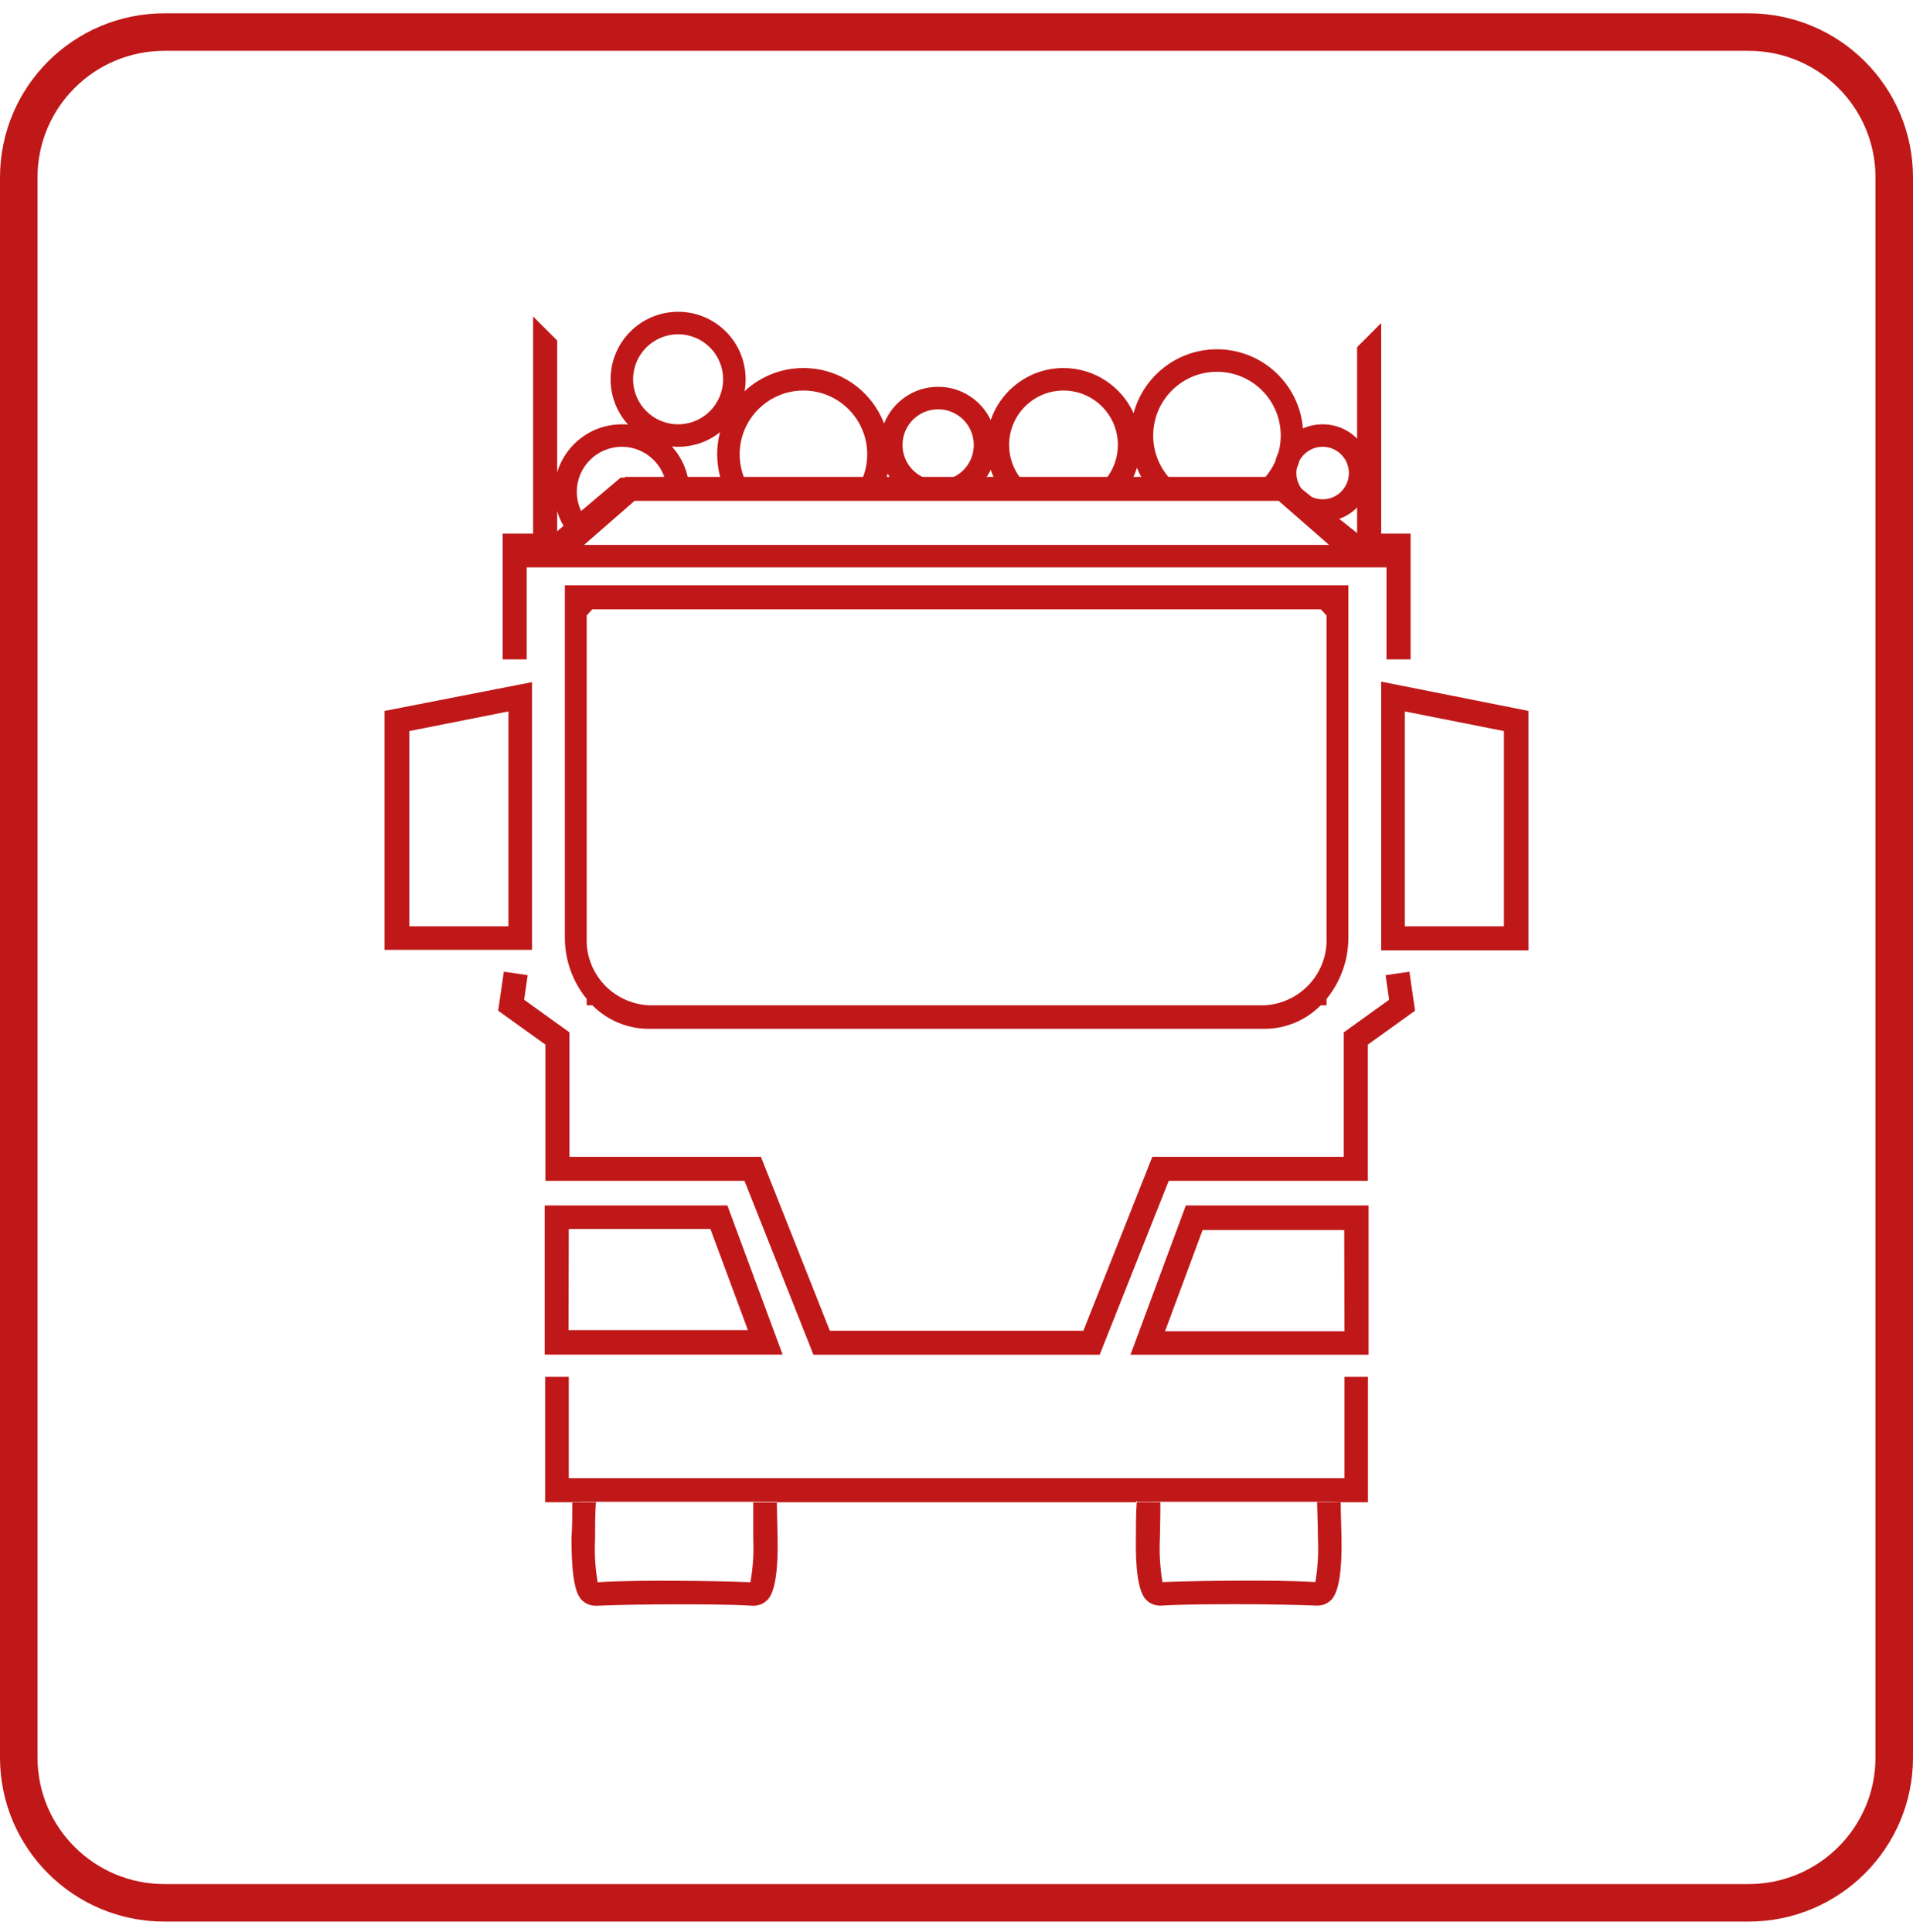 <svg width="102" height="103" viewBox="0 0 102 103" fill="none" xmlns="http://www.w3.org/2000/svg">
<path fill-rule="evenodd" clip-rule="evenodd" d="M100 9.46C100 5.735 96.972 2.71 93.231 2.71L8.769 2.71C5.028 2.71 2 5.735 2 9.46V93.715C2 97.441 5.028 100.465 8.769 100.465H93.231C96.972 100.465 100 97.441 100 93.715V9.46ZM93.231 0.71C98.072 0.71 102 4.625 102 9.46V93.715C102 98.55 98.072 102.465 93.231 102.465H8.769C3.928 102.465 0 98.55 0 93.715V9.46C0 4.625 3.928 0.71 8.769 0.71L93.231 0.71Z" fill="#C01818"/>
<path d="M28.368 36.372L20.502 37.91V50.648H28.368V36.372ZM27.11 49.392H21.823V38.983L27.11 37.935V49.392Z" fill="#C01818"/>
<path d="M38.784 64.278H29.042V72.232H41.73L38.784 64.278ZM30.326 65.533H37.878L39.879 70.926H30.313L30.326 65.533Z" fill="#C01818"/>
<path d="M40.163 82.038C40.2 82.818 40.149 83.599 40.011 84.368C38.69 84.317 37.324 84.299 35.94 84.292C34.555 84.286 33.189 84.292 31.868 84.368C31.735 83.601 31.689 82.822 31.729 82.045C31.729 81.417 31.729 80.758 31.773 80.111H30.515C30.515 80.739 30.515 81.367 30.471 81.994C30.471 83.658 30.59 84.901 31.024 85.322C31.122 85.419 31.237 85.496 31.365 85.548C31.492 85.6 31.629 85.625 31.767 85.623H31.805C33.151 85.573 34.555 85.548 35.965 85.548C37.374 85.548 38.778 85.548 40.125 85.623C40.27 85.63 40.414 85.607 40.55 85.555C40.685 85.503 40.809 85.424 40.911 85.322C41.339 84.901 41.497 83.658 41.459 81.994L41.421 80.111H40.163V82.038Z" fill="#C01818"/>
<path d="M40.125 80.08H41.383V80.023L40.125 80.08Z" fill="#C01818"/>
<path d="M31.786 80.08L30.527 80.048V80.105H31.786V80.08Z" fill="#C01818"/>
<path d="M67.426 31.211H30.118V49.976C30.112 51.174 30.524 52.337 31.282 53.266V53.605H31.584C31.977 54.001 32.444 54.316 32.96 54.532C33.475 54.747 34.028 54.859 34.587 54.86H67.426C67.984 54.859 68.536 54.747 69.05 54.532C69.564 54.316 70.03 54.001 70.422 53.605H70.73V53.266C71.489 52.337 71.901 51.174 71.895 49.976V31.211H67.426ZM70.73 36.12V49.976C70.77 50.893 70.445 51.789 69.826 52.468C69.207 53.148 68.345 53.556 67.426 53.605H34.587C33.667 53.558 32.804 53.15 32.185 52.47C31.566 51.79 31.241 50.894 31.282 49.976V32.824C31.377 32.711 31.477 32.598 31.584 32.491H70.422C70.529 32.598 70.63 32.711 70.73 32.824V36.12Z" fill="#C01818"/>
<path d="M72.134 28.455L68.66 25.429H51.17H50.843H33.347L29.879 28.455H26.801V35.16H28.085V29.742H30.357L33.831 26.709H50.843H51.17H68.181L71.649 29.742H73.927V35.16H75.211V28.455H72.134Z" fill="#C01818"/>
<path d="M73.644 50.673H81.499V37.909L73.644 36.346V50.673ZM74.903 37.935L80.189 38.983V49.392H74.903V37.935Z" fill="#C01818"/>
<path d="M60.277 72.238H72.971V64.278H63.228L60.277 72.238ZM71.687 70.983H62.121L64.122 65.59H71.674L71.687 70.983Z" fill="#C01818"/>
<path d="M75.148 51.816L73.877 51.998L74.066 53.31L71.649 55.049V61.685H61.441L57.766 70.958H51.17H50.843H44.247L40.572 61.685H30.363V55.049L27.947 53.31L28.136 51.998L26.864 51.816L26.562 53.894L29.08 55.702V62.966H39.697L43.372 72.238H50.843H51.17H58.634L62.316 62.966H72.933V55.702L75.45 53.894L75.148 51.816Z" fill="#C01818"/>
<path d="M61.844 82.038C61.807 82.815 61.853 83.594 61.982 84.361C63.304 84.311 64.67 84.292 66.054 84.286C67.439 84.28 68.811 84.286 70.132 84.361C70.265 83.594 70.311 82.815 70.271 82.038C70.271 81.411 70.239 80.751 70.227 80.105H71.486C71.486 80.733 71.517 81.36 71.529 81.988C71.561 83.652 71.404 84.895 70.976 85.316C70.879 85.413 70.763 85.49 70.635 85.542C70.507 85.593 70.371 85.619 70.233 85.617H70.221C68.874 85.567 67.477 85.542 66.06 85.542C64.644 85.542 63.254 85.542 61.907 85.617C61.762 85.624 61.617 85.601 61.481 85.549C61.346 85.497 61.223 85.418 61.12 85.316C60.692 84.895 60.535 83.652 60.566 81.988C60.566 81.36 60.566 80.733 60.61 80.105H61.869C61.875 80.751 61.856 81.392 61.844 82.038Z" fill="#C01818"/>
<path d="M71.687 73.419V78.824H30.326V73.419H29.067V80.105H30.527V80.048L31.786 80.08H40.125L41.383 80.048V80.105H60.579V80.048L61.837 80.08H70.221L71.479 80.048V80.105H72.939V73.419H71.687Z" fill="#C01818"/>
<path d="M61.888 80.08H60.629V80.023L61.888 80.08Z" fill="#C01818"/>
<path d="M70.221 80.08L71.479 80.048V80.105H70.221V80.08Z" fill="#C01818"/>
<path d="M28.425 28.578V16.873L29.709 18.16V28.578H28.425Z" fill="#C01818"/>
<path d="M73.644 28.93V17.225L72.36 18.512V28.93H73.644Z" fill="#C01818"/>
<path fill-rule="evenodd" clip-rule="evenodd" d="M36.157 17.825C34.831 17.825 33.757 18.9 33.757 20.225C33.757 21.551 34.831 22.625 36.157 22.625C37.482 22.625 38.556 21.551 38.556 20.225C38.556 18.9 37.482 17.825 36.157 17.825ZM32.556 20.225C32.556 18.237 34.168 16.625 36.157 16.625C38.145 16.625 39.757 18.237 39.757 20.225C39.757 22.213 38.145 23.825 36.157 23.825C34.168 23.825 32.556 22.213 32.556 20.225Z" fill="#C01818"/>
<path fill-rule="evenodd" clip-rule="evenodd" d="M64.888 19.825C63.01 19.825 61.488 21.347 61.488 23.225C61.488 24.085 61.806 24.87 62.333 25.469H67.442C67.668 25.212 67.856 24.921 67.997 24.604C68.038 24.434 68.097 24.27 68.17 24.115C68.247 23.832 68.288 23.533 68.288 23.225C68.288 21.347 66.766 19.825 64.888 19.825ZM69.472 22.846C69.279 20.483 67.301 18.625 64.888 18.625C62.758 18.625 60.966 20.073 60.443 22.037C59.799 20.615 58.368 19.625 56.705 19.625C54.905 19.625 53.376 20.785 52.825 22.398C52.327 21.35 51.259 20.625 50.022 20.625C48.712 20.625 47.593 21.437 47.138 22.585C46.478 20.855 44.802 19.625 42.839 19.625C40.299 19.625 38.239 21.685 38.239 24.225C38.239 24.656 38.299 25.073 38.41 25.469H36.677C36.329 23.844 34.885 22.625 33.157 22.625C31.168 22.625 29.556 24.237 29.556 26.225C29.556 26.887 29.735 27.508 30.047 28.041L27.426 30.254H74.656L71.411 27.669C72.409 27.306 73.122 26.349 73.122 25.225C73.122 23.789 71.958 22.625 70.522 22.625C70.149 22.625 69.793 22.704 69.472 22.846ZM69.145 24.969C69.201 24.834 69.25 24.696 69.292 24.555C69.53 24.12 69.992 23.825 70.522 23.825C71.295 23.825 71.922 24.452 71.922 25.225C71.922 25.998 71.295 26.625 70.522 26.625C70.314 26.625 70.118 26.58 69.942 26.5L69.411 26.077C69.23 25.841 69.122 25.546 69.122 25.225C69.122 25.138 69.13 25.052 69.145 24.969ZM68.228 26.669H33.532L30.708 29.054H71.223L68.228 26.669ZM30.985 27.249L33.093 25.469H35.435C35.118 24.514 34.218 23.825 33.157 23.825C31.831 23.825 30.756 24.9 30.756 26.225C30.756 26.592 30.838 26.939 30.985 27.249ZM39.674 25.469H46.005C46.156 25.084 46.239 24.665 46.239 24.225C46.239 22.347 44.717 20.825 42.839 20.825C40.962 20.825 39.439 22.347 39.439 24.225C39.439 24.665 39.523 25.084 39.674 25.469ZM47.269 25.469H47.459C47.411 25.399 47.366 25.327 47.324 25.253C47.307 25.325 47.289 25.398 47.269 25.469ZM49.266 25.469H50.778C51.452 25.176 51.922 24.505 51.922 23.725C51.922 22.676 51.072 21.825 50.022 21.825C48.973 21.825 48.122 22.676 48.122 23.725C48.122 24.505 48.592 25.176 49.266 25.469ZM52.586 25.469H52.993C52.93 25.334 52.873 25.195 52.825 25.052C52.756 25.198 52.675 25.337 52.586 25.469ZM54.388 25.469H59.022C59.388 24.983 59.605 24.38 59.605 23.725C59.605 22.123 58.307 20.825 56.705 20.825C55.103 20.825 53.805 22.123 53.805 23.725C53.805 24.38 54.022 24.983 54.388 25.469ZM60.417 25.469H60.871C60.777 25.3 60.693 25.126 60.62 24.945C60.564 25.125 60.496 25.3 60.417 25.469Z" fill="#C01818"/>
</svg>
